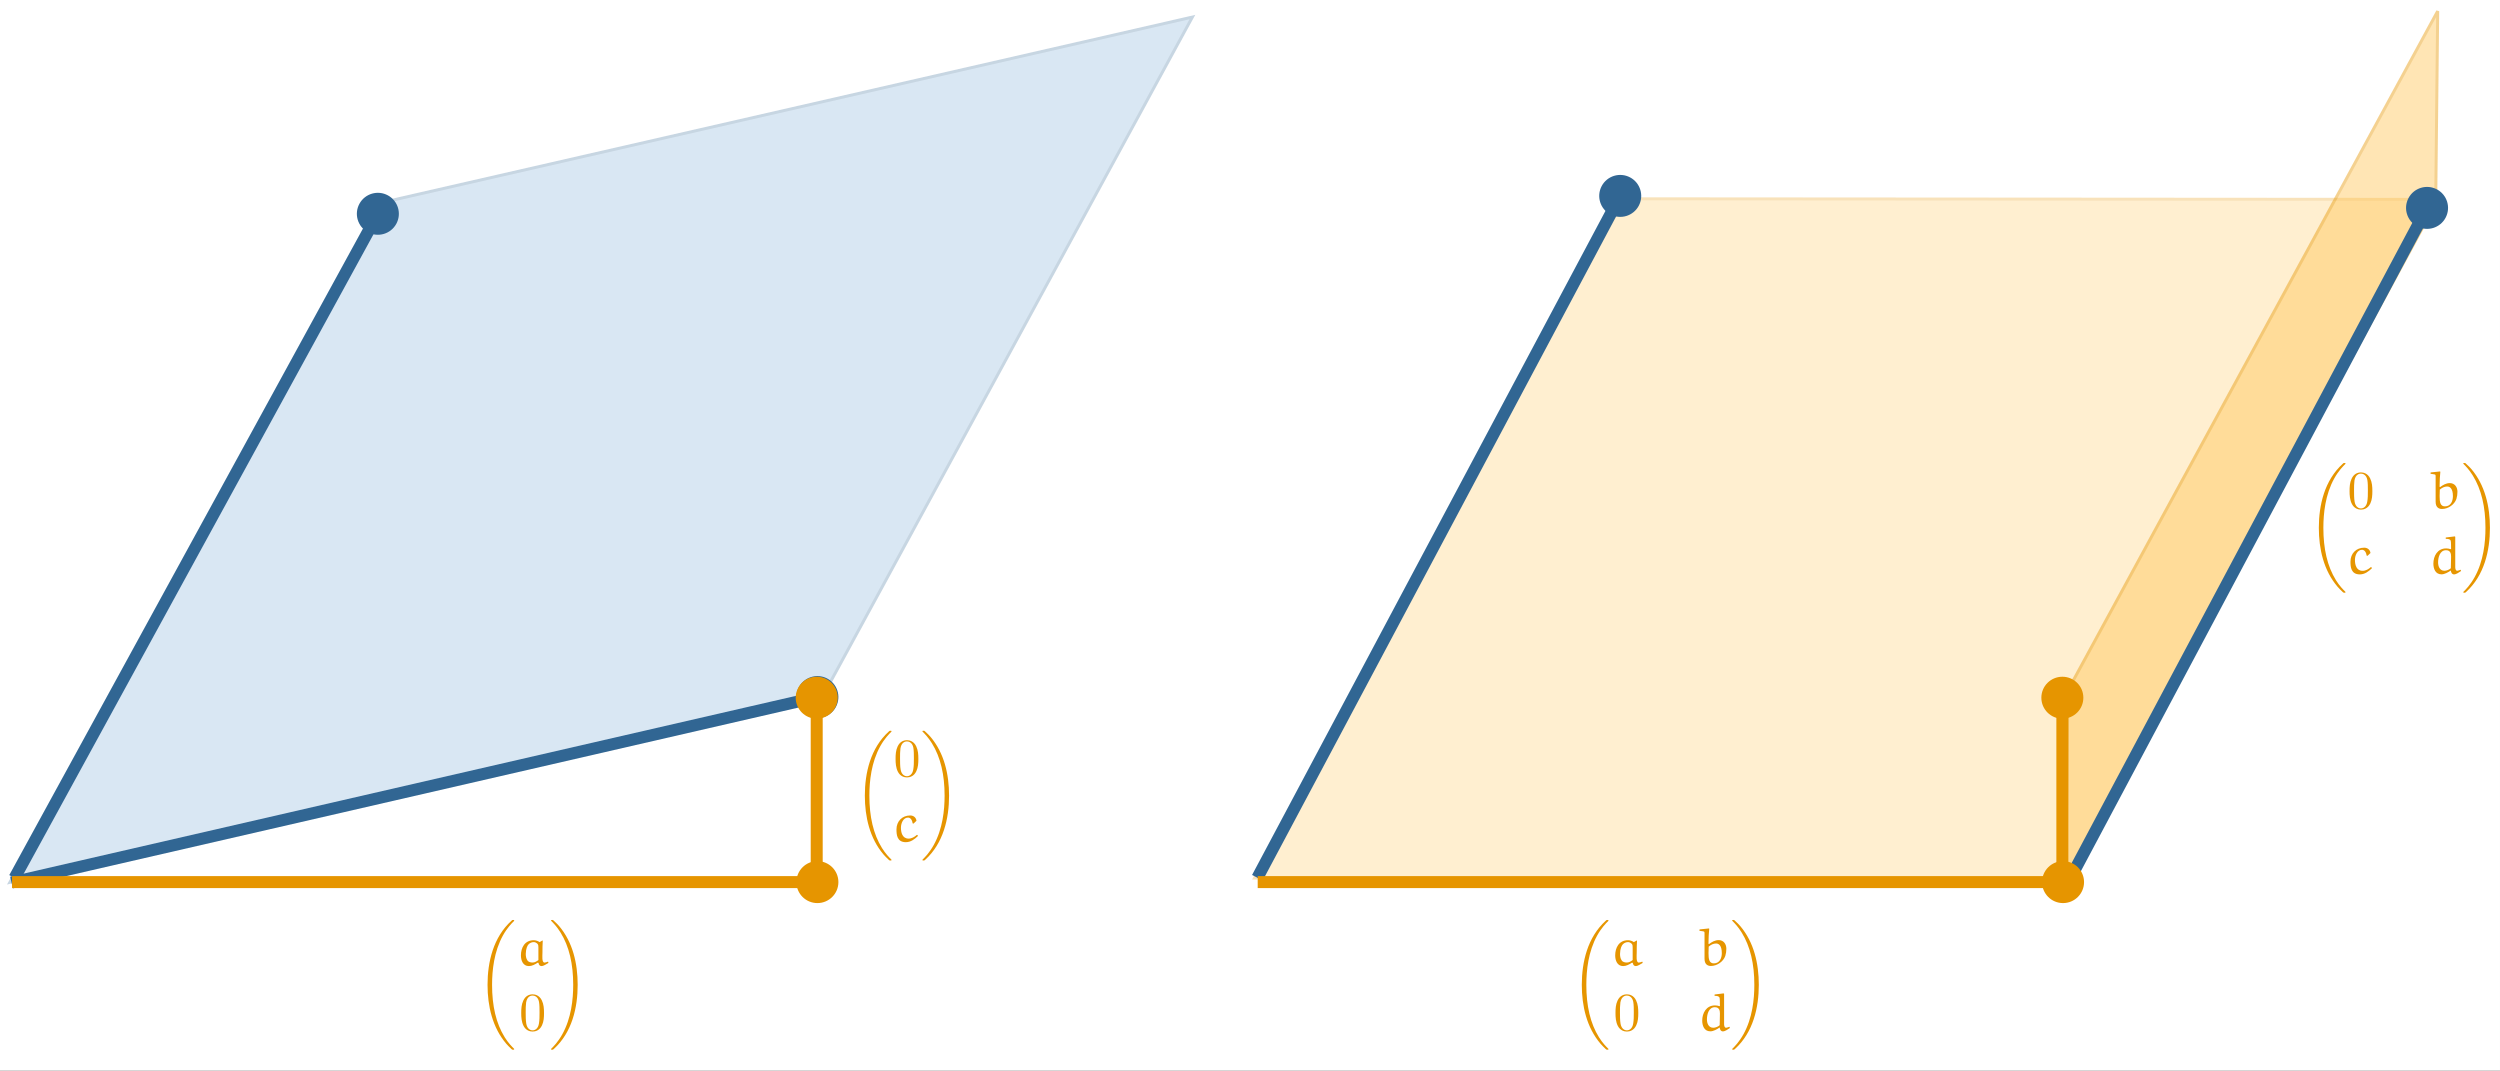 <?xml version="1.0" encoding="UTF-8"?>
<svg xmlns="http://www.w3.org/2000/svg" xmlns:xlink="http://www.w3.org/1999/xlink" width="646.298pt" height="276.803pt" viewBox="0 0 646.298 276.803" version="1.1">
<rect x="0" y="0" width="646.298" height="276.803" fill="#333333" stroke="none"/>
<defs>
<g>
<symbol overflow="visible" id="glyph0-0">
<path style="stroke:none;" d=""/>
</symbol>
<symbol overflow="visible" id="glyph0-1">
<path style="stroke:none;" d="M 9.797 32.844 C 9.797 32.797 9.766 32.766 9.75 32.719 C 9.219 32.203 8.281 31.266 7.344 29.766 C 5.094 26.156 4.078 21.609 4.078 16.219 C 4.078 12.453 4.578 7.609 6.891 3.438 C 8 1.453 9.141 0.312 9.766 -0.312 C 9.797 -0.344 9.797 -0.375 9.797 -0.422 C 9.797 -0.562 9.703 -0.562 9.5 -0.562 C 9.312 -0.562 9.281 -0.562 9.078 -0.344 C 4.375 3.922 2.906 10.328 2.906 16.203 C 2.906 21.703 4.172 27.234 7.734 31.422 C 8.016 31.75 8.547 32.312 9.109 32.828 C 9.281 32.984 9.312 32.984 9.5 32.984 C 9.703 32.984 9.797 32.984 9.797 32.844 Z M 9.797 32.844 "/>
</symbol>
<symbol overflow="visible" id="glyph0-2">
<path style="stroke:none;" d="M 7.375 16.219 C 7.375 10.719 6.125 5.188 2.562 1 C 2.281 0.688 1.75 0.109 1.172 -0.391 C 1.016 -0.562 0.984 -0.562 0.781 -0.562 C 0.609 -0.562 0.484 -0.562 0.484 -0.422 C 0.484 -0.359 0.547 -0.312 0.578 -0.281 C 1.062 0.219 2 1.156 2.938 2.672 C 5.188 6.281 6.219 10.828 6.219 16.203 C 6.219 19.969 5.719 24.828 3.406 28.984 C 2.297 30.969 1.141 32.141 0.547 32.719 C 0.516 32.766 0.484 32.812 0.484 32.844 C 0.484 32.984 0.609 32.984 0.781 32.984 C 0.984 32.984 1.016 32.984 1.219 32.781 C 5.906 28.516 7.375 22.109 7.375 16.219 Z M 7.375 16.219 "/>
</symbol>
<symbol overflow="visible" id="glyph1-0">
<path style="stroke:none;" d=""/>
</symbol>
<symbol overflow="visible" id="glyph1-1">
<path style="stroke:none;" d="M 6.062 -6.031 C 5.609 -6.344 5.016 -6.516 4.562 -6.516 C 2.188 -6.516 1.234 -4.562 1.234 -2.594 C 1.234 -1.328 1.734 0.172 3.297 0.172 C 4.109 0.172 4.891 -0.266 5.578 -0.719 L 5.781 -0.656 C 5.859 -0.188 6.062 0.172 6.578 0.172 C 7.031 0.172 7.781 -0.312 8.344 -0.641 L 8.25 -0.984 C 7.953 -0.859 7.531 -0.734 7.344 -0.734 C 6.578 -0.734 6.797 -2.469 6.797 -3.344 C 6.797 -4.359 6.812 -5.375 6.875 -6.391 L 6.797 -6.453 Z M 5.75 -1.391 C 5.328 -1.062 4.812 -0.75 4.266 -0.75 C 3.75 -0.75 3.172 -0.859 2.891 -1.328 C 2.562 -1.812 2.484 -2.422 2.484 -3 C 2.516 -4.422 2.922 -5.188 3.25 -5.5 C 3.609 -5.844 4.078 -6.031 4.578 -6.031 C 4.922 -6.031 5.281 -5.828 5.531 -5.562 C 5.75 -5.328 5.75 -4.969 5.75 -4.594 Z M 5.75 -1.391 "/>
</symbol>
<symbol overflow="visible" id="glyph2-0">
<path style="stroke:none;" d=""/>
</symbol>
<symbol overflow="visible" id="glyph2-1">
<path style="stroke:none;" d="M 6.438 -4.469 C 6.438 -5.594 6.375 -6.719 5.875 -7.75 C 5.234 -9.094 4.094 -9.312 3.5 -9.312 C 2.656 -9.312 1.641 -8.953 1.062 -7.656 C 0.609 -6.688 0.547 -5.594 0.547 -4.469 C 0.547 -3.422 0.609 -2.172 1.172 -1.109 C 1.781 0.031 2.797 0.312 3.484 0.312 C 4.234 0.312 5.312 0.016 5.922 -1.312 C 6.375 -2.281 6.438 -3.375 6.438 -4.469 Z M 3.484 0 C 2.938 0 2.109 -0.344 1.859 -1.688 C 1.703 -2.531 1.703 -3.812 1.703 -4.641 C 1.703 -5.531 1.703 -6.453 1.812 -7.219 C 2.094 -8.875 3.141 -9 3.484 -9 C 3.953 -9 4.875 -8.75 5.141 -7.375 C 5.281 -6.594 5.281 -5.531 5.281 -4.641 C 5.281 -3.594 5.281 -2.641 5.125 -1.75 C 4.906 -0.422 4.109 0 3.484 0 Z M 3.484 0 "/>
</symbol>
<symbol overflow="visible" id="glyph3-0">
<path style="stroke:none;" d=""/>
</symbol>
<symbol overflow="visible" id="glyph3-1">
<path style="stroke:none;" d="M 6.094 -1.594 L 5.969 -1.625 C 5.344 -1.094 4.641 -0.656 3.828 -0.656 C 2.188 -0.656 1.844 -2.266 1.844 -3.469 C 1.844 -4.703 2.484 -6.094 3.672 -6.094 C 4.266 -6.094 4.734 -5.547 4.859 -4.609 L 5.094 -4.531 L 5.859 -5.266 C 5.766 -6.062 5.141 -6.641 4.234 -6.641 C 2.156 -6.641 0.688 -5.125 0.688 -3.031 C 0.688 -1.656 0.828 0.266 3.109 0.266 C 4.359 0.266 5.375 -0.484 6.25 -1.344 Z M 6.094 -1.594 "/>
</symbol>
<symbol overflow="visible" id="glyph4-0">
<path style="stroke:none;" d=""/>
</symbol>
<symbol overflow="visible" id="glyph4-1">
<path style="stroke:none;" d="M 6.062 -6.031 C 5.609 -6.344 5.016 -6.516 4.562 -6.516 C 2.188 -6.516 1.234 -4.562 1.234 -2.594 C 1.234 -1.328 1.734 0.172 3.297 0.172 C 4.109 0.172 4.891 -0.266 5.578 -0.719 L 5.781 -0.656 C 5.859 -0.188 6.062 0.172 6.578 0.172 C 7.031 0.172 7.781 -0.312 8.344 -0.641 L 8.25 -0.984 C 7.953 -0.859 7.531 -0.734 7.344 -0.734 C 6.578 -0.734 6.797 -2.469 6.797 -3.344 C 6.797 -4.359 6.812 -5.375 6.875 -6.391 L 6.797 -6.453 Z M 5.75 -1.391 C 5.328 -1.062 4.812 -0.75 4.266 -0.75 C 3.75 -0.75 3.172 -0.859 2.891 -1.328 C 2.562 -1.812 2.484 -2.422 2.484 -3 C 2.516 -4.422 2.922 -5.188 3.25 -5.5 C 3.609 -5.844 4.078 -6.031 4.578 -6.031 C 4.922 -6.031 5.281 -5.828 5.531 -5.562 C 5.75 -5.328 5.75 -4.969 5.75 -4.594 Z M 5.75 -1.391 "/>
</symbol>
<symbol overflow="visible" id="glyph4-2">
<path style="stroke:none;" d="M 0.375 -9.25 L 0.375 -8.953 C 1.578 -8.766 1.688 -8.859 1.688 -8.375 L 1.688 -1.719 C 1.688 -0.172 2.625 0.141 3.328 0.141 C 4.922 0.141 6.562 -0.984 7.062 -2.469 C 7.25 -3.078 7.328 -3.688 7.328 -4.312 C 7.328 -5.484 6.656 -6.547 5.344 -6.547 C 4.391 -6.547 3.578 -6.062 2.844 -5.516 L 2.719 -5.578 C 2.719 -5.734 2.719 -5.891 2.719 -6.047 C 2.719 -7.188 2.797 -8.328 2.906 -9.469 L 2.828 -9.562 L 0.469 -9.312 Z M 2.766 -4.859 C 3.312 -5.328 3.953 -5.672 4.688 -5.672 C 5.219 -5.672 5.562 -5.359 5.734 -5.078 C 5.938 -4.781 6.156 -4.203 6.156 -3.172 C 6.156 -1.891 5.594 -0.531 4.109 -0.531 C 2.875 -0.531 2.719 -1.625 2.719 -3.203 C 2.719 -3.75 2.75 -4.375 2.766 -4.859 Z M 2.766 -4.859 "/>
</symbol>
<symbol overflow="visible" id="glyph4-3">
<path style="stroke:none;" d="M 4.391 -9.234 L 4.406 -8.922 C 4.875 -8.922 5.531 -8.906 5.688 -8.422 C 5.781 -8.062 5.766 -7.047 5.781 -6.312 L 5.688 -6.25 C 5.312 -6.375 4.922 -6.453 4.516 -6.453 C 2.25 -6.453 1.203 -4.469 1.203 -2.516 C 1.203 -1.266 1.688 0.25 3.297 0.25 C 4.109 0.25 5.016 -0.266 5.719 -0.75 C 5.75 -0.266 6 0.266 6.547 0.266 C 7.094 0.266 7.812 -0.234 8.359 -0.609 L 8.25 -0.938 C 7.969 -0.828 7.531 -0.672 7.391 -0.672 C 6.969 -0.672 6.891 -1.125 6.859 -1.531 L 6.859 -9.438 L 6.75 -9.562 L 4.469 -9.281 Z M 5.719 -1.328 C 5.344 -0.953 4.562 -0.672 4.078 -0.672 C 2.812 -0.672 2.422 -1.859 2.422 -2.844 C 2.422 -4.156 2.891 -5.984 4.469 -5.984 C 5.625 -5.984 5.781 -5.094 5.781 -4.328 Z M 5.719 -1.328 "/>
</symbol>
<symbol overflow="visible" id="glyph5-0">
<path style="stroke:none;" d=""/>
</symbol>
<symbol overflow="visible" id="glyph5-1">
<path style="stroke:none;" d="M 0.375 -9.25 L 0.375 -8.953 C 1.578 -8.766 1.688 -8.859 1.688 -8.375 L 1.688 -1.719 C 1.688 -0.172 2.625 0.141 3.328 0.141 C 4.922 0.141 6.562 -0.984 7.062 -2.469 C 7.25 -3.078 7.328 -3.688 7.328 -4.312 C 7.328 -5.484 6.656 -6.547 5.344 -6.547 C 4.391 -6.547 3.578 -6.062 2.844 -5.516 L 2.719 -5.578 C 2.719 -5.734 2.719 -5.891 2.719 -6.047 C 2.719 -7.188 2.797 -8.328 2.906 -9.469 L 2.828 -9.562 L 0.469 -9.312 Z M 2.766 -4.859 C 3.312 -5.328 3.953 -5.672 4.688 -5.672 C 5.219 -5.672 5.562 -5.359 5.734 -5.078 C 5.938 -4.781 6.156 -4.203 6.156 -3.172 C 6.156 -1.891 5.594 -0.531 4.109 -0.531 C 2.875 -0.531 2.719 -1.625 2.719 -3.203 C 2.719 -3.75 2.75 -4.375 2.766 -4.859 Z M 2.766 -4.859 "/>
</symbol>
<symbol overflow="visible" id="glyph5-2">
<path style="stroke:none;" d="M 6.094 -1.594 L 5.969 -1.625 C 5.344 -1.094 4.641 -0.656 3.828 -0.656 C 2.188 -0.656 1.844 -2.266 1.844 -3.469 C 1.844 -4.703 2.484 -6.094 3.672 -6.094 C 4.266 -6.094 4.734 -5.547 4.859 -4.609 L 5.094 -4.531 L 5.859 -5.266 C 5.766 -6.062 5.141 -6.641 4.234 -6.641 C 2.156 -6.641 0.688 -5.125 0.688 -3.031 C 0.688 -1.656 0.828 0.266 3.109 0.266 C 4.359 0.266 5.375 -0.484 6.25 -1.344 Z M 6.094 -1.594 "/>
</symbol>
<symbol overflow="visible" id="glyph5-3">
<path style="stroke:none;" d="M 4.391 -9.234 L 4.406 -8.922 C 4.875 -8.922 5.531 -8.906 5.688 -8.422 C 5.781 -8.062 5.766 -7.047 5.781 -6.312 L 5.688 -6.25 C 5.312 -6.375 4.922 -6.453 4.516 -6.453 C 2.25 -6.453 1.203 -4.469 1.203 -2.516 C 1.203 -1.266 1.688 0.25 3.297 0.25 C 4.109 0.25 5.016 -0.266 5.719 -0.75 C 5.75 -0.266 6 0.266 6.547 0.266 C 7.094 0.266 7.812 -0.234 8.359 -0.609 L 8.25 -0.938 C 7.969 -0.828 7.531 -0.672 7.391 -0.672 C 6.969 -0.672 6.891 -1.125 6.859 -1.531 L 6.859 -9.438 L 6.75 -9.562 L 4.469 -9.281 Z M 5.719 -1.328 C 5.344 -0.953 4.562 -0.672 4.078 -0.672 C 2.812 -0.672 2.422 -1.859 2.422 -2.844 C 2.422 -4.156 2.891 -5.984 4.469 -5.984 C 5.625 -5.984 5.781 -5.094 5.781 -4.328 Z M 5.719 -1.328 "/>
</symbol>
</g>
<clipPath id="clip1">
  <path d="M 0 0 L 646.297 0 L 646.297 276.805 L 0 276.805 Z M 0 0 "/>
</clipPath>
<filter id="alpha" filterUnits="objectBoundingBox" x="0%" y="0%" width="100%" height="100%">
  <feColorMatrix type="matrix" in="SourceGraphic" values="0 0 0 0 1 0 0 0 0 1 0 0 0 0 1 0 0 0 1 0"/>
</filter>
<mask id="mask0">
  <g filter="url(#alpha)">
<rect x="0" y="0" width="646.298" height="276.803" style="fill:rgb(0%,0%,0%);fill-opacity:0.27;stroke:none;"/>
  </g>
</mask>
<clipPath id="clip3">
  <path d="M 0.363 0.23 L 310.363 0.23 L 310.363 228.23 L 0.363 228.23 Z M 0.363 0.23 "/>
</clipPath>
<clipPath id="clip2">
  <rect x="0" y="0" width="311" height="229"/>
</clipPath>
<g id="surface5" clip-path="url(#clip2)">
<path style=" stroke:none;fill-rule:nonzero;fill:rgb(45.097%,65.491%,82.745%);fill-opacity:1;" d="M 98.207 50.484 L 308.41 2.41 L 212.766 177.953 L 2.559 226.023 Z M 98.207 50.484 "/>
<g clip-path="url(#clip3)" clip-rule="nonzero">
<path style="fill:none;stroke-width:1;stroke-linecap:butt;stroke-linejoin:miter;stroke:rgb(19.215%,39.999%,57.648%);stroke-opacity:1;stroke-miterlimit:4;" d="M 123.353 62.051 L 394.446 -0.001 L 271.096 226.582 L -0.002 288.629 Z M 123.353 62.051 " transform="matrix(0.775,0,0,0.775,2.56,2.411)"/>
</g>
</g>
<clipPath id="clip4">
  <path d="M 126 237.598 L 133 237.598 L 133 271.531 L 126 271.531 Z M 126 237.598 "/>
</clipPath>
<clipPath id="clip5">
  <path d="M 142 237.598 L 149.414 237.598 L 149.414 271.531 L 142 271.531 Z M 142 237.598 "/>
</clipPath>
<clipPath id="clip6">
  <path d="M 223.547 188.684 L 231 188.684 L 231 222.617 L 223.547 222.617 Z M 223.547 188.684 "/>
</clipPath>
<clipPath id="clip7">
  <path d="M 238 188.684 L 245.41 188.684 L 245.41 222.617 L 238 222.617 Z M 238 188.684 "/>
</clipPath>
<mask id="mask1">
  <g filter="url(#alpha)">
<rect x="0" y="0" width="646.298" height="276.803" style="fill:rgb(0%,0%,0%);fill-opacity:0.27;stroke:none;"/>
  </g>
</mask>
<clipPath id="clip9">
  <path d="M 0.363 0.23 L 310.363 0.23 L 310.363 180.23 L 0.363 180.23 Z M 0.363 0.23 "/>
</clipPath>
<clipPath id="clip8">
  <rect x="0" y="0" width="311" height="181"/>
</clipPath>
<g id="surface8" clip-path="url(#clip8)">
<path style=" stroke:none;fill-rule:nonzero;fill:rgb(100%,76.471%,32.549%);fill-opacity:1;" d="M 97.969 2.395 L 308.238 2.547 L 212.594 178.086 L 2.324 177.938 Z M 97.969 2.395 "/>
<g clip-path="url(#clip9)" clip-rule="nonzero">
<path style="fill:none;stroke-width:1;stroke-linecap:butt;stroke-linejoin:miter;stroke:rgb(90.196%,58.432%,0%);stroke-opacity:1;stroke-miterlimit:4;" d="M 123.352 -0.002 L 394.531 0.194 L 271.181 226.773 L 0.002 226.581 Z M 123.352 -0.002 " transform="matrix(0.775,0,0,0.775,2.323,2.396)"/>
</g>
</g>
<mask id="mask2">
  <g filter="url(#alpha)">
<rect x="0" y="0" width="646.298" height="276.803" style="fill:rgb(0%,0%,0%);fill-opacity:0.435;stroke:none;"/>
  </g>
</mask>
<clipPath id="clip11">
  <path d="M 0.363 0.23 L 100.363 0.23 L 100.363 229.23 L 0.363 229.23 Z M 0.363 0.23 "/>
</clipPath>
<clipPath id="clip10">
  <rect x="0" y="0" width="101" height="230"/>
</clipPath>
<g id="surface11" clip-path="url(#clip10)">
<path style=" stroke:none;fill-rule:nonzero;fill:rgb(100%,76.471%,32.549%);fill-opacity:1;" d="M 98.238 1.875 L 97.723 51.633 L 2.078 227.176 L 2.594 177.414 Z M 98.238 1.875 "/>
<g clip-path="url(#clip11)" clip-rule="nonzero">
<path style="fill:none;stroke-width:1;stroke-linecap:butt;stroke-linejoin:miter;stroke:rgb(90.196%,58.432%,0%);stroke-opacity:1;stroke-miterlimit:4;" d="M 124.014 0.001 L 123.349 64.226 L -0.001 290.809 L 0.664 226.579 Z M 124.014 0.001 " transform="matrix(0.775,0,0,0.775,2.079,1.875)"/>
</g>
</g>
<clipPath id="clip12">
  <path d="M 408.867 237.598 L 416 237.598 L 416 271.531 L 408.867 271.531 Z M 408.867 237.598 "/>
</clipPath>
<clipPath id="clip13">
  <path d="M 447 237.598 L 454.93 237.598 L 454.93 271.531 L 447 271.531 Z M 447 237.598 "/>
</clipPath>
<clipPath id="clip14">
  <path d="M 599.422 119.457 L 607 119.457 L 607 153.391 L 599.422 153.391 Z M 599.422 119.457 "/>
</clipPath>
<clipPath id="clip15">
  <path d="M 636 119.457 L 643.926 119.457 L 643.926 153.391 L 636 153.391 Z M 636 119.457 "/>
</clipPath>
</defs>
<g id="surface1">
<g clip-path="url(#clip1)" clip-rule="nonzero">
<rect x="0" y="0" width="646.298" height="276.803" style="fill:rgb(100%,100%,100%);fill-opacity:1;stroke:none;"/>
</g>
<use xlink:href="#surface5" transform="matrix(1,0,0,1,0,2)" mask="url(#mask0)"/>
<path style="fill:none;stroke-width:4;stroke-linecap:butt;stroke-linejoin:miter;stroke:rgb(19.215%,39.999%,57.648%);stroke-opacity:1;stroke-miterlimit:4;" d="M 11.998 0.001 L 13.997 -0.001 L 259.498 -0 " transform="matrix(-0.372,0.68,-0.68,-0.372,100.29,50.513)"/>
<path style=" stroke:none;fill-rule:nonzero;fill:rgb(19.215%,39.999%,57.648%);fill-opacity:1;" d="M 92.922 52.668 C 94.363 50.039 97.66 49.074 100.289 50.512 C 102.918 51.949 103.887 55.246 102.445 57.875 C 101.008 60.5 97.711 61.465 95.082 60.027 C 92.449 58.59 91.484 55.297 92.922 52.668 Z M 92.922 52.668 "/>
<path style="fill:none;stroke-width:4;stroke-linecap:butt;stroke-linejoin:miter;stroke:rgb(19.215%,39.999%,57.648%);stroke-opacity:1;stroke-miterlimit:4;" d="M 11.999 -0.001 L 14 -0.001 L 282.571 0 " transform="matrix(-0.756,0.174,-0.174,-0.755,216.602,178.986)"/>
<path style=" stroke:none;fill-rule:nonzero;fill:rgb(19.215%,39.999%,57.648%);fill-opacity:1;" d="M 210.098 174.918 C 213.02 174.246 215.93 176.066 216.602 178.984 C 217.273 181.906 215.449 184.816 212.531 185.488 C 209.609 186.16 206.695 184.336 206.023 181.418 C 205.352 178.5 207.176 175.59 210.098 174.918 Z M 210.098 174.918 "/>
<path style="fill:none;stroke-width:4;stroke-linecap:butt;stroke-linejoin:miter;stroke:rgb(90.196%,58.432%,0%);stroke-opacity:1;stroke-miterlimit:4;" d="M 11.999 0.002 L 275.647 0.002 " transform="matrix(-0.775,0,0,-0.775,216.742,228.041)"/>
<path style=" stroke:none;fill-rule:nonzero;fill:rgb(90.196%,58.432%,0%);fill-opacity:1;" d="M 211.312 222.617 C 214.312 222.617 216.742 225.047 216.742 228.039 C 216.742 231.035 214.312 233.465 211.312 233.465 C 208.316 233.465 205.887 231.035 205.887 228.039 C 205.887 225.047 208.316 222.617 211.312 222.617 Z M 211.312 222.617 "/>
<path style="fill:none;stroke-width:4;stroke-linecap:butt;stroke-linejoin:miter;stroke:rgb(90.196%,58.432%,0%);stroke-opacity:1;stroke-miterlimit:4;" d="M 11.998 0.002 L 70.268 0.002 " transform="matrix(0,0.775,-0.775,0,211.135,174.951)"/>
<path style=" stroke:none;fill-rule:nonzero;fill:rgb(90.196%,58.432%,0%);fill-opacity:1;" d="M 205.707 180.375 C 205.707 177.379 208.137 174.949 211.133 174.949 C 214.133 174.949 216.562 177.379 216.562 180.375 C 216.562 183.371 214.133 185.797 211.133 185.797 C 208.137 185.797 205.707 183.371 205.707 180.375 Z M 205.707 180.375 "/>
<g clip-path="url(#clip4)" clip-rule="nonzero">
<g style="fill:rgb(90.196%,58.432%,0%);fill-opacity:1;">
  <use xlink:href="#glyph0-1" x="123.133" y="238.389"/>
</g>
</g>
<g style="fill:rgb(90.196%,58.432%,0%);fill-opacity:1;">
  <use xlink:href="#glyph1-1" x="133.437" y="249.581"/>
</g>
<g style="fill:rgb(90.196%,58.432%,0%);fill-opacity:1;">
  <use xlink:href="#glyph2-1" x="134.2" y="266.368"/>
</g>
<g clip-path="url(#clip5)" clip-rule="nonzero">
<g style="fill:rgb(90.196%,58.432%,0%);fill-opacity:1;">
  <use xlink:href="#glyph0-2" x="141.965" y="238.389"/>
</g>
</g>
<g clip-path="url(#clip6)" clip-rule="nonzero">
<g style="fill:rgb(90.196%,58.432%,0%);fill-opacity:1;">
  <use xlink:href="#glyph0-1" x="220.672" y="189.475"/>
</g>
</g>
<g style="fill:rgb(90.196%,58.432%,0%);fill-opacity:1;">
  <use xlink:href="#glyph2-1" x="230.976" y="200.667"/>
</g>
<g style="fill:rgb(90.196%,58.432%,0%);fill-opacity:1;">
  <use xlink:href="#glyph3-1" x="231.067" y="217.454"/>
</g>
<g clip-path="url(#clip7)" clip-rule="nonzero">
<g style="fill:rgb(90.196%,58.432%,0%);fill-opacity:1;">
  <use xlink:href="#glyph0-2" x="237.978" y="189.475"/>
</g>
</g>
<use xlink:href="#surface8" transform="matrix(1,0,0,1,322,49)" mask="url(#mask1)"/>
<use xlink:href="#surface11" transform="matrix(1,0,0,1,532,1)" mask="url(#mask2)"/>
<g clip-path="url(#clip12)" clip-rule="nonzero">
<g style="fill:rgb(90.196%,58.432%,0%);fill-opacity:1;">
  <use xlink:href="#glyph0-1" x="406.021" y="238.389"/>
</g>
</g>
<g style="fill:rgb(90.196%,58.432%,0%);fill-opacity:1;">
  <use xlink:href="#glyph4-1" x="416.325" y="249.581"/>
  <use xlink:href="#glyph4-2" x="438.965" y="249.581"/>
</g>
<g style="fill:rgb(90.196%,58.432%,0%);fill-opacity:1;">
  <use xlink:href="#glyph2-1" x="417.088" y="266.368"/>
</g>
<g style="fill:rgb(90.196%,58.432%,0%);fill-opacity:1;">
  <use xlink:href="#glyph4-3" x="438.854" y="266.368"/>
</g>
<g clip-path="url(#clip13)" clip-rule="nonzero">
<g style="fill:rgb(90.196%,58.432%,0%);fill-opacity:1;">
  <use xlink:href="#glyph0-2" x="447.311" y="238.389"/>
</g>
</g>
<g clip-path="url(#clip14)" clip-rule="nonzero">
<g style="fill:rgb(90.196%,58.432%,0%);fill-opacity:1;">
  <use xlink:href="#glyph0-1" x="596.557" y="120.248"/>
</g>
</g>
<g style="fill:rgb(90.196%,58.432%,0%);fill-opacity:1;">
  <use xlink:href="#glyph2-1" x="606.862" y="131.439"/>
</g>
<g style="fill:rgb(90.196%,58.432%,0%);fill-opacity:1;">
  <use xlink:href="#glyph5-1" x="627.969" y="131.439"/>
</g>
<g style="fill:rgb(90.196%,58.432%,0%);fill-opacity:1;">
  <use xlink:href="#glyph5-2" x="606.953" y="148.227"/>
  <use xlink:href="#glyph5-3" x="627.871" y="148.227"/>
</g>
<g clip-path="url(#clip15)" clip-rule="nonzero">
<g style="fill:rgb(90.196%,58.432%,0%);fill-opacity:1;">
  <use xlink:href="#glyph0-2" x="636.321" y="120.248"/>
</g>
</g>
<path style="fill:none;stroke-width:4;stroke-linecap:butt;stroke-linejoin:miter;stroke:rgb(19.215%,39.999%,57.648%);stroke-opacity:1;stroke-miterlimit:4;" d="M 12 -0.001 L 14 0.001 L 264.707 0.002 " transform="matrix(-0.364,0.684,-0.684,-0.364,421.41,45.859)"/>
<path style=" stroke:none;fill-rule:nonzero;fill:rgb(19.215%,39.999%,57.648%);fill-opacity:1;" d="M 414.066 48.098 C 415.477 45.453 418.762 44.453 421.41 45.859 C 424.055 47.266 425.059 50.551 423.652 53.195 C 422.242 55.84 418.957 56.84 416.309 55.434 C 413.664 54.027 412.66 50.742 414.066 48.098 Z M 414.066 48.098 "/>
<path style="fill:none;stroke-width:4;stroke-linecap:butt;stroke-linejoin:miter;stroke:rgb(19.215%,39.999%,57.648%);stroke-opacity:1;stroke-miterlimit:4;" d="M 11.999 0.002 L 13.997 -0 L 264.705 0.001 " transform="matrix(-0.364,0.684,-0.684,-0.364,629.99,48.958)"/>
<path style=" stroke:none;fill-rule:nonzero;fill:rgb(19.215%,39.999%,57.648%);fill-opacity:1;" d="M 622.648 51.199 C 624.055 48.555 627.344 47.551 629.988 48.957 C 632.637 50.367 633.641 53.648 632.23 56.293 C 630.824 58.938 627.535 59.941 624.891 58.531 C 622.242 57.125 621.238 53.84 622.648 51.199 Z M 622.648 51.199 "/>
<path style="fill:none;stroke-width:4;stroke-linecap:butt;stroke-linejoin:miter;stroke:rgb(90.196%,58.432%,0%);stroke-opacity:1;stroke-miterlimit:4;" d="M 12 0.002 L 275.647 0.002 " transform="matrix(-0.775,0,0,-0.775,538.765,228.041)"/>
<path style=" stroke:none;fill-rule:nonzero;fill:rgb(90.196%,58.432%,0%);fill-opacity:1;" d="M 533.336 222.617 C 536.336 222.617 538.766 225.047 538.766 228.039 C 538.766 231.035 536.336 233.465 533.336 233.465 C 530.34 233.465 527.91 231.035 527.91 228.039 C 527.91 225.047 530.34 222.617 533.336 222.617 Z M 533.336 222.617 "/>
<path style="fill:none;stroke-width:4;stroke-linecap:butt;stroke-linejoin:miter;stroke:rgb(90.196%,58.432%,0%);stroke-opacity:1;stroke-miterlimit:4;" d="M 11.998 -0.002 L 70.268 -0.002 " transform="matrix(0,0.775,-0.775,0,533.158,174.951)"/>
<path style=" stroke:none;fill-rule:nonzero;fill:rgb(90.196%,58.432%,0%);fill-opacity:1;" d="M 527.73 180.375 C 527.73 177.379 530.16 174.949 533.16 174.949 C 536.156 174.949 538.586 177.379 538.586 180.375 C 538.586 183.371 536.156 185.797 533.16 185.797 C 530.16 185.797 527.73 183.371 527.73 180.375 Z M 527.73 180.375 "/>
</g>
</svg>
